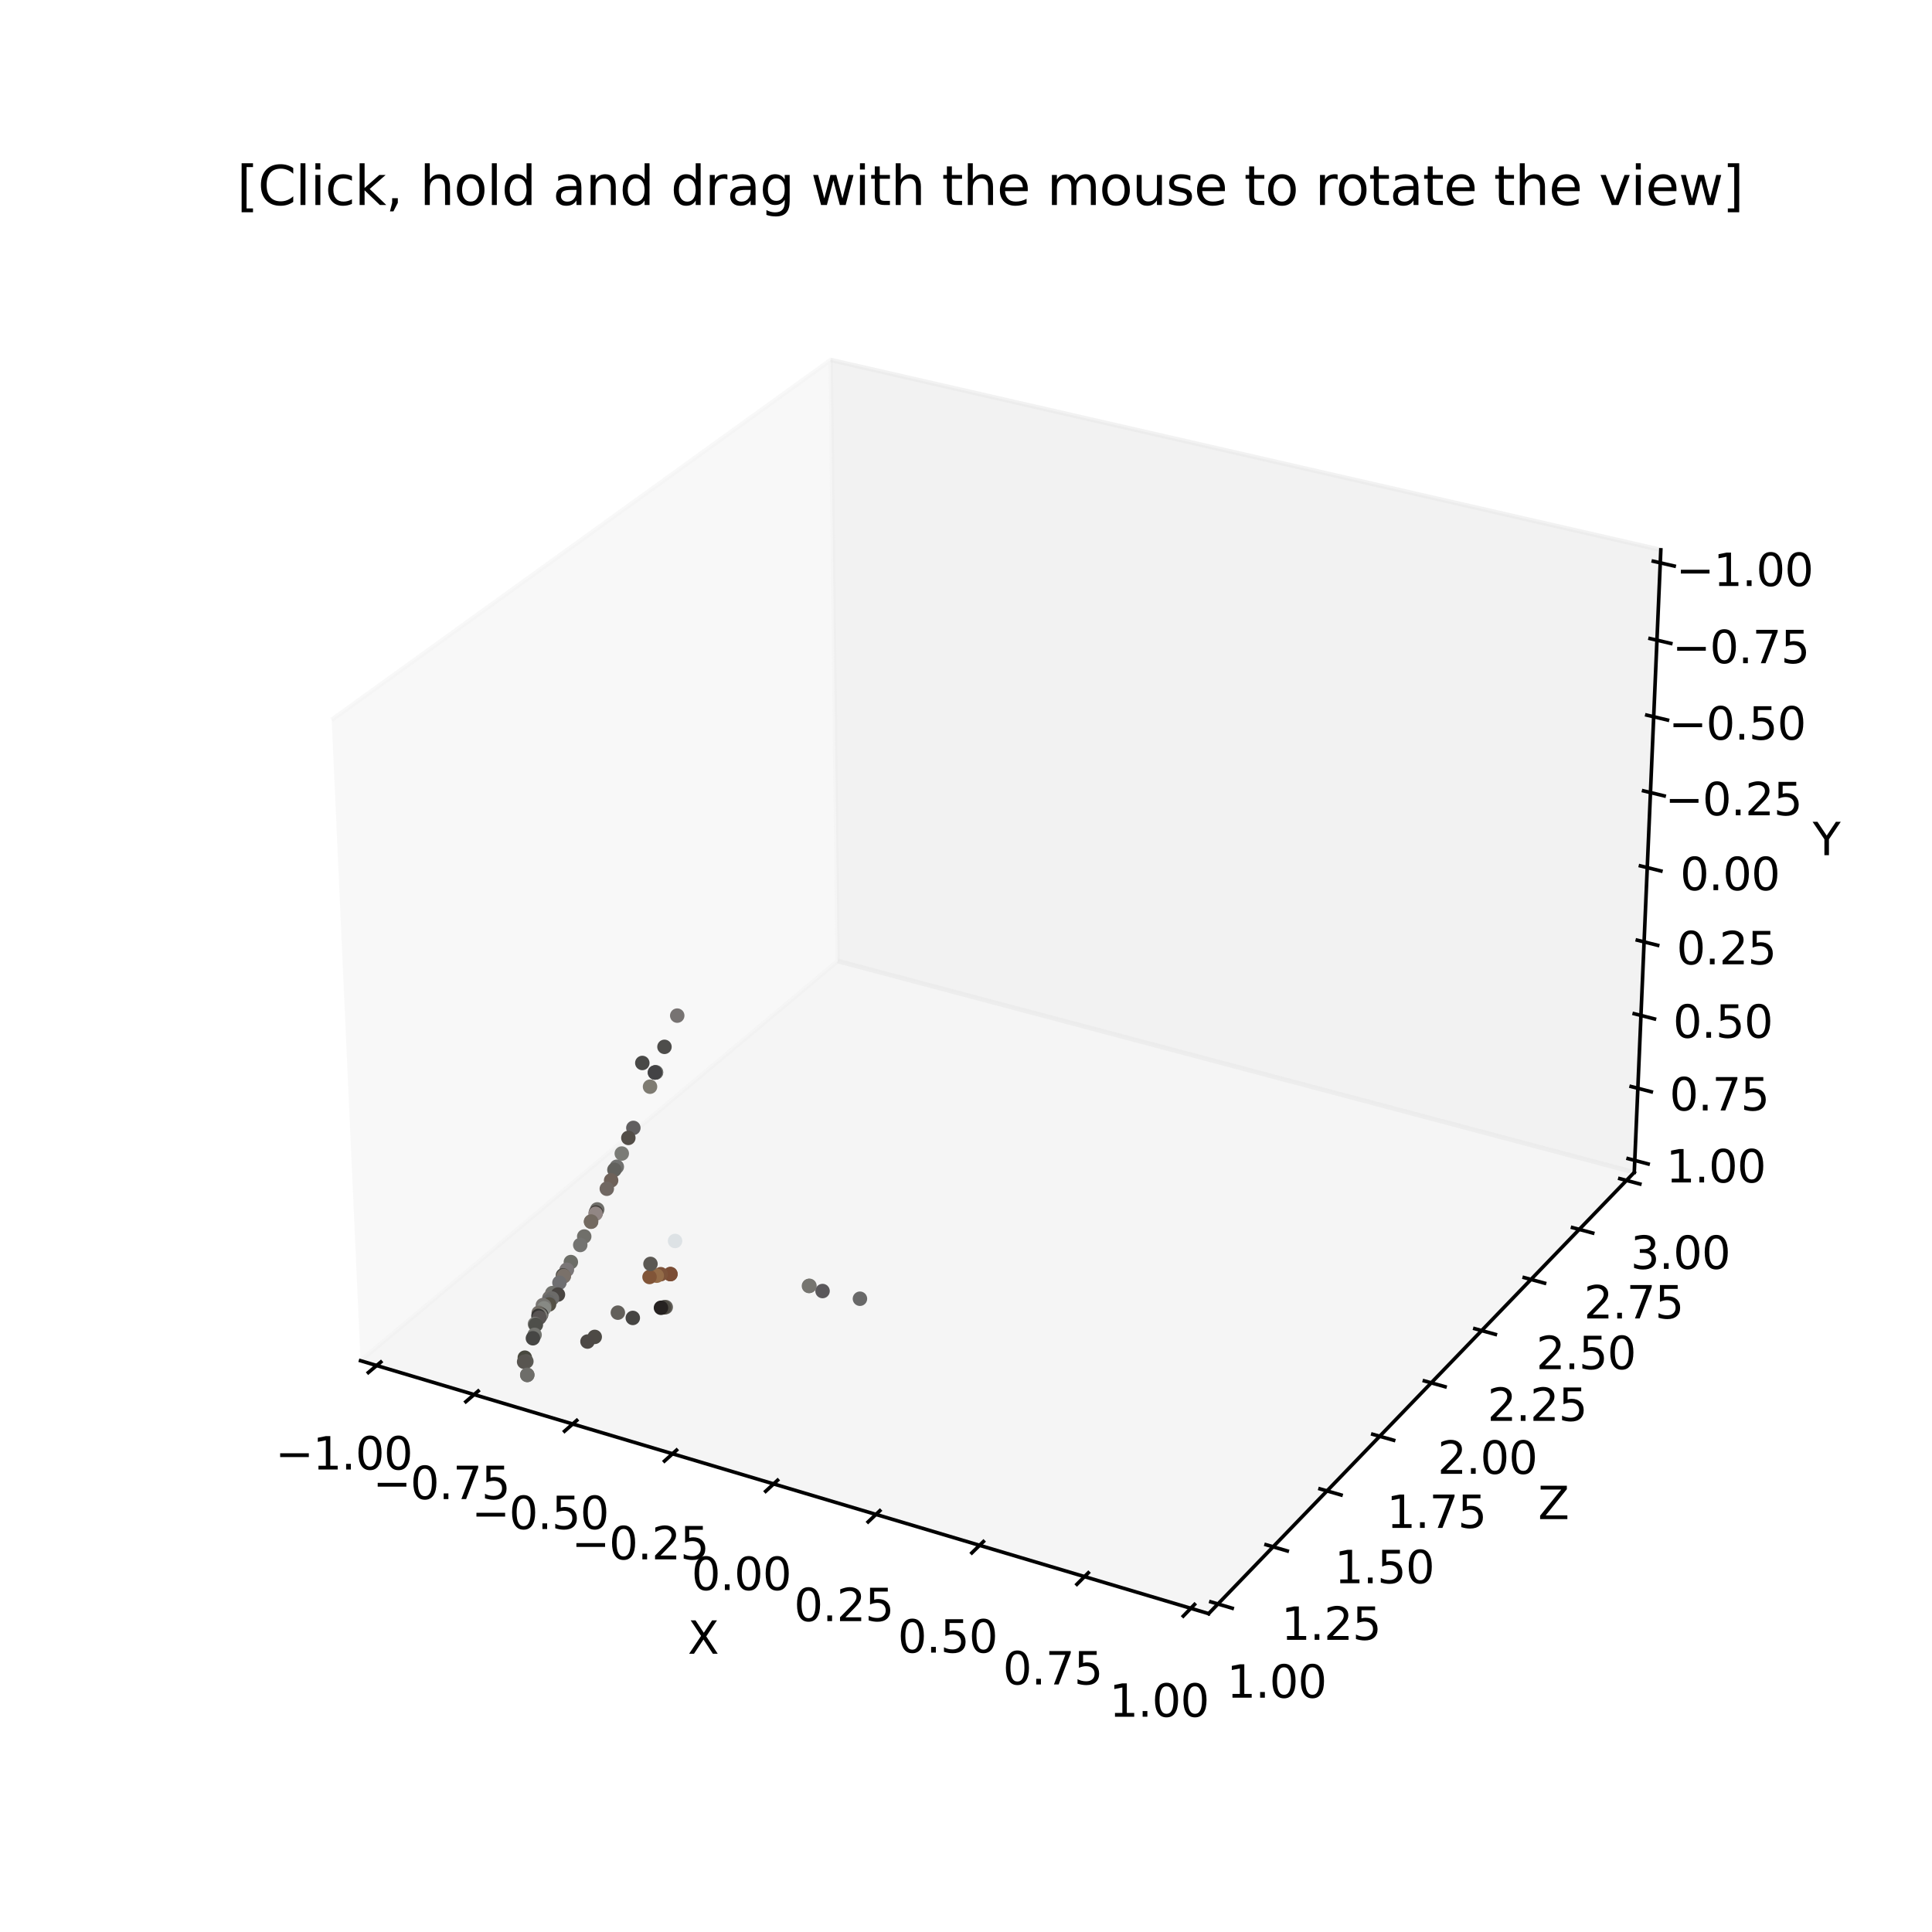 <?xml version="1.0" encoding="utf-8" standalone="no"?>
<!DOCTYPE svg PUBLIC "-//W3C//DTD SVG 1.1//EN"
  "http://www.w3.org/Graphics/SVG/1.1/DTD/svg11.dtd">
<svg height="432pt" version="1.1" viewBox="0 0 432 432" width="432pt" xmlns="http://www.w3.org/2000/svg" xmlns:xlink="http://www.w3.org/1999/xlink">
 <defs>
  <style type="text/css">*{stroke-linecap:butt;stroke-linejoin:round;}</style>
 </defs>
 <g id="figure_1">
  <g id="patch_1">
   <path d="M 0 432 
L 432 432 
L 432 0 
L 0 0 
z
" style="fill:#ffffff;"/>
  </g>
  <g id="patch_2">
   <path d="M 55.08 384.48 
L 387.72 384.48 
L 387.72 51.84 
L 55.08 51.84 
z
" style="fill:#ffffff;"/>
  </g>
  <g id="pane3d_1">
   <g id="patch_3">
    <path d="M 74.17 160.949 
L 185.747 80.484 
L 187.31 214.898 
L 80.617 304.262 
" style="fill:#f2f2f2;opacity:0.5;stroke:#f2f2f2;stroke-linejoin:miter;"/>
   </g>
  </g>
  <g id="pane3d_2">
   <g id="patch_4">
    <path d="M 185.747 80.484 
L 371.362 122.95 
L 365.425 262.143 
L 187.31 214.898 
" style="fill:#e6e6e6;opacity:0.5;stroke:#e6e6e6;stroke-linejoin:miter;"/>
   </g>
  </g>
  <g id="pane3d_3">
   <g id="patch_5">
    <path d="M 80.617 304.262 
L 270.254 360.814 
L 365.425 262.143 
L 187.31 214.898 
" style="fill:#ececec;opacity:0.5;stroke:#ececec;stroke-linejoin:miter;"/>
   </g>
  </g>
  <g id="axis3d_1">
   <g id="line2d_1">
    <path d="M 80.617 304.262 
L 270.254 360.814 
" style="fill:none;stroke:#000000;stroke-linecap:square;stroke-width:0.8;"/>
   </g>
   <g id="text_1">
    <!-- X -->
    <g transform="translate(153.787 369.777)scale(0.1 -0.1)">
     <defs>
      <path d="M 403 4666 
L 1081 4666 
L 2241 2931 
L 3406 4666 
L 4084 4666 
L 2584 2425 
L 4184 0 
L 3506 0 
L 2194 1984 
L 872 0 
L 191 0 
L 1856 2491 
L 403 4666 
z
" id="DejaVuSans-58" transform="scale(0.016)"/>
     </defs>
     <use xlink:href="#DejaVuSans-58"/>
    </g>
   </g>
   <g id="xtick_1">
    <g id="line2d_2">
     <path d="M 85.152 304.555 
L 82.36 306.903 
" style="fill:none;stroke:#000000;stroke-linecap:square;stroke-width:0.8;"/>
    </g>
    <g id="text_2">
     <!-- −1.00 -->
     <g transform="translate(61.559 328.59)scale(0.1 -0.1)">
      <defs>
       <path d="M 678 2272 
L 4684 2272 
L 4684 1741 
L 678 1741 
L 678 2272 
z
" id="DejaVuSans-2212" transform="scale(0.016)"/>
       <path d="M 794 531 
L 1825 531 
L 1825 4091 
L 703 3866 
L 703 4441 
L 1819 4666 
L 2450 4666 
L 2450 531 
L 3481 531 
L 3481 0 
L 794 0 
L 794 531 
z
" id="DejaVuSans-31" transform="scale(0.016)"/>
       <path d="M 684 794 
L 1344 794 
L 1344 0 
L 684 0 
L 684 794 
z
" id="DejaVuSans-2e" transform="scale(0.016)"/>
       <path d="M 2034 4250 
Q 1547 4250 1301 3770 
Q 1056 3291 1056 2328 
Q 1056 1369 1301 889 
Q 1547 409 2034 409 
Q 2525 409 2770 889 
Q 3016 1369 3016 2328 
Q 3016 3291 2770 3770 
Q 2525 4250 2034 4250 
z
M 2034 4750 
Q 2819 4750 3233 4129 
Q 3647 3509 3647 2328 
Q 3647 1150 3233 529 
Q 2819 -91 2034 -91 
Q 1250 -91 836 529 
Q 422 1150 422 2328 
Q 422 3509 836 4129 
Q 1250 4750 2034 4750 
z
" id="DejaVuSans-30" transform="scale(0.016)"/>
      </defs>
      <use xlink:href="#DejaVuSans-2212"/>
      <use x="83.789" xlink:href="#DejaVuSans-31"/>
      <use x="147.412" xlink:href="#DejaVuSans-2e"/>
      <use x="179.199" xlink:href="#DejaVuSans-30"/>
      <use x="242.822" xlink:href="#DejaVuSans-30"/>
     </g>
    </g>
   </g>
   <g id="xtick_2">
    <g id="line2d_3">
     <path d="M 106.926 311.042 
L 104.165 313.419 
" style="fill:none;stroke:#000000;stroke-linecap:square;stroke-width:0.8;"/>
    </g>
    <g id="text_3">
     <!-- −0.75 -->
     <g transform="translate(83.37 335.203)scale(0.1 -0.1)">
      <defs>
       <path d="M 525 4666 
L 3525 4666 
L 3525 4397 
L 1831 0 
L 1172 0 
L 2766 4134 
L 525 4134 
L 525 4666 
z
" id="DejaVuSans-37" transform="scale(0.016)"/>
       <path d="M 691 4666 
L 3169 4666 
L 3169 4134 
L 1269 4134 
L 1269 2991 
Q 1406 3038 1543 3061 
Q 1681 3084 1819 3084 
Q 2600 3084 3056 2656 
Q 3513 2228 3513 1497 
Q 3513 744 3044 326 
Q 2575 -91 1722 -91 
Q 1428 -91 1123 -41 
Q 819 9 494 109 
L 494 744 
Q 775 591 1075 516 
Q 1375 441 1709 441 
Q 2250 441 2565 725 
Q 2881 1009 2881 1497 
Q 2881 1984 2565 2268 
Q 2250 2553 1709 2553 
Q 1456 2553 1204 2497 
Q 953 2441 691 2322 
L 691 4666 
z
" id="DejaVuSans-35" transform="scale(0.016)"/>
      </defs>
      <use xlink:href="#DejaVuSans-2212"/>
      <use x="83.789" xlink:href="#DejaVuSans-30"/>
      <use x="147.412" xlink:href="#DejaVuSans-2e"/>
      <use x="179.199" xlink:href="#DejaVuSans-37"/>
      <use x="242.822" xlink:href="#DejaVuSans-35"/>
     </g>
    </g>
   </g>
   <g id="xtick_3">
    <g id="line2d_4">
     <path d="M 128.966 317.609 
L 126.237 320.014 
" style="fill:none;stroke:#000000;stroke-linecap:square;stroke-width:0.8;"/>
    </g>
    <g id="text_4">
     <!-- −0.50 -->
     <g transform="translate(105.449 341.898)scale(0.1 -0.1)">
      <use xlink:href="#DejaVuSans-2212"/>
      <use x="83.789" xlink:href="#DejaVuSans-30"/>
      <use x="147.412" xlink:href="#DejaVuSans-2e"/>
      <use x="179.199" xlink:href="#DejaVuSans-35"/>
      <use x="242.822" xlink:href="#DejaVuSans-30"/>
     </g>
    </g>
   </g>
   <g id="xtick_4">
    <g id="line2d_5">
     <path d="M 151.279 324.256 
L 148.583 326.691 
" style="fill:none;stroke:#000000;stroke-linecap:square;stroke-width:0.8;"/>
    </g>
    <g id="text_5">
     <!-- −0.25 -->
     <g transform="translate(127.802 348.676)scale(0.1 -0.1)">
      <defs>
       <path d="M 1228 531 
L 3431 531 
L 3431 0 
L 469 0 
L 469 531 
Q 828 903 1448 1529 
Q 2069 2156 2228 2338 
Q 2531 2678 2651 2914 
Q 2772 3150 2772 3378 
Q 2772 3750 2511 3984 
Q 2250 4219 1831 4219 
Q 1534 4219 1204 4116 
Q 875 4013 500 3803 
L 500 4441 
Q 881 4594 1212 4672 
Q 1544 4750 1819 4750 
Q 2544 4750 2975 4387 
Q 3406 4025 3406 3419 
Q 3406 3131 3298 2873 
Q 3191 2616 2906 2266 
Q 2828 2175 2409 1742 
Q 1991 1309 1228 531 
z
" id="DejaVuSans-32" transform="scale(0.016)"/>
      </defs>
      <use xlink:href="#DejaVuSans-2212"/>
      <use x="83.789" xlink:href="#DejaVuSans-30"/>
      <use x="147.412" xlink:href="#DejaVuSans-2e"/>
      <use x="179.199" xlink:href="#DejaVuSans-32"/>
      <use x="242.822" xlink:href="#DejaVuSans-35"/>
     </g>
    </g>
   </g>
   <g id="xtick_5">
    <g id="line2d_6">
     <path d="M 173.868 330.986 
L 171.207 333.452 
" style="fill:none;stroke:#000000;stroke-linecap:square;stroke-width:0.8;"/>
    </g>
    <g id="text_6">
     <!-- 0.00 -->
     <g transform="translate(154.624 355.538)scale(0.1 -0.1)">
      <use xlink:href="#DejaVuSans-30"/>
      <use x="63.623" xlink:href="#DejaVuSans-2e"/>
      <use x="95.41" xlink:href="#DejaVuSans-30"/>
      <use x="159.033" xlink:href="#DejaVuSans-30"/>
     </g>
    </g>
   </g>
   <g id="xtick_6">
    <g id="line2d_7">
     <path d="M 196.74 337.8 
L 194.114 340.296 
" style="fill:none;stroke:#000000;stroke-linecap:square;stroke-width:0.8;"/>
    </g>
    <g id="text_7">
     <!-- 0.25 -->
     <g transform="translate(177.539 362.487)scale(0.1 -0.1)">
      <use xlink:href="#DejaVuSans-30"/>
      <use x="63.623" xlink:href="#DejaVuSans-2e"/>
      <use x="95.41" xlink:href="#DejaVuSans-32"/>
      <use x="159.033" xlink:href="#DejaVuSans-35"/>
     </g>
    </g>
   </g>
   <g id="xtick_7">
    <g id="line2d_8">
     <path d="M 219.899 344.699 
L 217.309 347.227 
" style="fill:none;stroke:#000000;stroke-linecap:square;stroke-width:0.8;"/>
    </g>
    <g id="text_8">
     <!-- 0.50 -->
     <g transform="translate(200.744 369.523)scale(0.1 -0.1)">
      <use xlink:href="#DejaVuSans-30"/>
      <use x="63.623" xlink:href="#DejaVuSans-2e"/>
      <use x="95.41" xlink:href="#DejaVuSans-35"/>
      <use x="159.033" xlink:href="#DejaVuSans-30"/>
     </g>
    </g>
   </g>
   <g id="xtick_8">
    <g id="line2d_9">
     <path d="M 243.35 351.686 
L 240.799 354.246 
" style="fill:none;stroke:#000000;stroke-linecap:square;stroke-width:0.8;"/>
    </g>
    <g id="text_9">
     <!-- 0.75 -->
     <g transform="translate(224.243 376.648)scale(0.1 -0.1)">
      <use xlink:href="#DejaVuSans-30"/>
      <use x="63.623" xlink:href="#DejaVuSans-2e"/>
      <use x="95.41" xlink:href="#DejaVuSans-37"/>
      <use x="159.033" xlink:href="#DejaVuSans-35"/>
     </g>
    </g>
   </g>
   <g id="xtick_9">
    <g id="line2d_10">
     <path d="M 267.101 358.762 
L 264.588 361.355 
" style="fill:none;stroke:#000000;stroke-linecap:square;stroke-width:0.8;"/>
    </g>
    <g id="text_10">
     <!-- 1.00 -->
     <g transform="translate(248.042 383.865)scale(0.1 -0.1)">
      <use xlink:href="#DejaVuSans-31"/>
      <use x="63.623" xlink:href="#DejaVuSans-2e"/>
      <use x="95.41" xlink:href="#DejaVuSans-30"/>
      <use x="159.033" xlink:href="#DejaVuSans-30"/>
     </g>
    </g>
   </g>
  </g>
  <g id="axis3d_2">
   <g id="line2d_11">
    <path d="M 365.425 262.143 
L 270.254 360.814 
" style="fill:none;stroke:#000000;stroke-linecap:square;stroke-width:0.8;"/>
   </g>
   <g id="text_11">
    <!-- Z -->
    <g transform="translate(343.912 339.683)scale(0.1 -0.1)">
     <defs>
      <path d="M 359 4666 
L 4025 4666 
L 4025 4184 
L 1075 531 
L 4097 531 
L 4097 0 
L 288 0 
L 288 481 
L 3238 4134 
L 359 4134 
L 359 4666 
z
" id="DejaVuSans-5a" transform="scale(0.016)"/>
     </defs>
     <use xlink:href="#DejaVuSans-5a"/>
    </g>
   </g>
   <g id="xtick_10">
    <g id="line2d_12">
     <path d="M 270.743 358.18 
L 275.531 359.605 
" style="fill:none;stroke:#000000;stroke-linecap:square;stroke-width:0.8;"/>
    </g>
    <g id="text_12">
     <!-- 1.00 -->
     <g transform="translate(274.312 379.611)scale(0.1 -0.1)">
      <use xlink:href="#DejaVuSans-31"/>
      <use x="63.623" xlink:href="#DejaVuSans-2e"/>
      <use x="95.41" xlink:href="#DejaVuSans-30"/>
      <use x="159.033" xlink:href="#DejaVuSans-30"/>
     </g>
    </g>
   </g>
   <g id="xtick_11">
    <g id="line2d_13">
     <path d="M 283.088 345.405 
L 287.837 346.798 
" style="fill:none;stroke:#000000;stroke-linecap:square;stroke-width:0.8;"/>
    </g>
    <g id="text_13">
     <!-- 1.25 -->
     <g transform="translate(286.501 366.666)scale(0.1 -0.1)">
      <use xlink:href="#DejaVuSans-31"/>
      <use x="63.623" xlink:href="#DejaVuSans-2e"/>
      <use x="95.41" xlink:href="#DejaVuSans-32"/>
      <use x="159.033" xlink:href="#DejaVuSans-35"/>
     </g>
    </g>
   </g>
   <g id="xtick_12">
    <g id="line2d_14">
     <path d="M 295.154 332.919 
L 299.864 334.28 
" style="fill:none;stroke:#000000;stroke-linecap:square;stroke-width:0.8;"/>
    </g>
    <g id="text_14">
     <!-- 1.50 -->
     <g transform="translate(298.414 354.013)scale(0.1 -0.1)">
      <use xlink:href="#DejaVuSans-31"/>
      <use x="63.623" xlink:href="#DejaVuSans-2e"/>
      <use x="95.41" xlink:href="#DejaVuSans-35"/>
      <use x="159.033" xlink:href="#DejaVuSans-30"/>
     </g>
    </g>
   </g>
   <g id="xtick_13">
    <g id="line2d_15">
     <path d="M 306.95 320.712 
L 311.623 322.042 
" style="fill:none;stroke:#000000;stroke-linecap:square;stroke-width:0.8;"/>
    </g>
    <g id="text_15">
     <!-- 1.75 -->
     <g transform="translate(310.061 341.644)scale(0.1 -0.1)">
      <use xlink:href="#DejaVuSans-31"/>
      <use x="63.623" xlink:href="#DejaVuSans-2e"/>
      <use x="95.41" xlink:href="#DejaVuSans-37"/>
      <use x="159.033" xlink:href="#DejaVuSans-35"/>
     </g>
    </g>
   </g>
   <g id="xtick_14">
    <g id="line2d_16">
     <path d="M 318.486 308.774 
L 323.121 310.075 
" style="fill:none;stroke:#000000;stroke-linecap:square;stroke-width:0.8;"/>
    </g>
    <g id="text_16">
     <!-- 2.00 -->
     <g transform="translate(321.451 329.547)scale(0.1 -0.1)">
      <use xlink:href="#DejaVuSans-32"/>
      <use x="63.623" xlink:href="#DejaVuSans-2e"/>
      <use x="95.41" xlink:href="#DejaVuSans-30"/>
      <use x="159.033" xlink:href="#DejaVuSans-30"/>
     </g>
    </g>
   </g>
   <g id="xtick_15">
    <g id="line2d_17">
     <path d="M 329.77 297.097 
L 334.368 298.37 
" style="fill:none;stroke:#000000;stroke-linecap:square;stroke-width:0.8;"/>
    </g>
    <g id="text_17">
     <!-- 2.25 -->
     <g transform="translate(332.591 317.715)scale(0.1 -0.1)">
      <use xlink:href="#DejaVuSans-32"/>
      <use x="63.623" xlink:href="#DejaVuSans-2e"/>
      <use x="95.41" xlink:href="#DejaVuSans-32"/>
      <use x="159.033" xlink:href="#DejaVuSans-35"/>
     </g>
    </g>
   </g>
   <g id="xtick_16">
    <g id="line2d_18">
     <path d="M 340.811 285.673 
L 345.372 286.918 
" style="fill:none;stroke:#000000;stroke-linecap:square;stroke-width:0.8;"/>
    </g>
    <g id="text_18">
     <!-- 2.50 -->
     <g transform="translate(343.491 306.14)scale(0.1 -0.1)">
      <use xlink:href="#DejaVuSans-32"/>
      <use x="63.623" xlink:href="#DejaVuSans-2e"/>
      <use x="95.41" xlink:href="#DejaVuSans-35"/>
      <use x="159.033" xlink:href="#DejaVuSans-30"/>
     </g>
    </g>
   </g>
   <g id="xtick_17">
    <g id="line2d_19">
     <path d="M 351.615 274.492 
L 356.14 275.711 
" style="fill:none;stroke:#000000;stroke-linecap:square;stroke-width:0.8;"/>
    </g>
    <g id="text_19">
     <!-- 2.75 -->
     <g transform="translate(354.157 294.811)scale(0.1 -0.1)">
      <use xlink:href="#DejaVuSans-32"/>
      <use x="63.623" xlink:href="#DejaVuSans-2e"/>
      <use x="95.41" xlink:href="#DejaVuSans-37"/>
      <use x="159.033" xlink:href="#DejaVuSans-35"/>
     </g>
    </g>
   </g>
   <g id="xtick_18">
    <g id="line2d_20">
     <path d="M 362.19 263.548 
L 366.68 264.742 
" style="fill:none;stroke:#000000;stroke-linecap:square;stroke-width:0.8;"/>
    </g>
    <g id="text_20">
     <!-- 3.00 -->
     <g transform="translate(364.597 283.723)scale(0.1 -0.1)">
      <defs>
       <path d="M 2597 2516 
Q 3050 2419 3304 2112 
Q 3559 1806 3559 1356 
Q 3559 666 3084 287 
Q 2609 -91 1734 -91 
Q 1441 -91 1130 -33 
Q 819 25 488 141 
L 488 750 
Q 750 597 1062 519 
Q 1375 441 1716 441 
Q 2309 441 2620 675 
Q 2931 909 2931 1356 
Q 2931 1769 2642 2001 
Q 2353 2234 1838 2234 
L 1294 2234 
L 1294 2753 
L 1863 2753 
Q 2328 2753 2575 2939 
Q 2822 3125 2822 3475 
Q 2822 3834 2567 4026 
Q 2313 4219 1838 4219 
Q 1578 4219 1281 4162 
Q 984 4106 628 3988 
L 628 4550 
Q 988 4650 1302 4700 
Q 1616 4750 1894 4750 
Q 2613 4750 3031 4423 
Q 3450 4097 3450 3541 
Q 3450 3153 3228 2886 
Q 3006 2619 2597 2516 
z
" id="DejaVuSans-33" transform="scale(0.016)"/>
      </defs>
      <use xlink:href="#DejaVuSans-33"/>
      <use x="63.623" xlink:href="#DejaVuSans-2e"/>
      <use x="95.41" xlink:href="#DejaVuSans-30"/>
      <use x="159.033" xlink:href="#DejaVuSans-30"/>
     </g>
    </g>
   </g>
  </g>
  <g id="axis3d_3">
   <g id="line2d_21">
    <path d="M 365.425 262.143 
L 371.362 122.95 
" style="fill:none;stroke:#000000;stroke-linecap:square;stroke-width:0.8;"/>
   </g>
   <g id="text_21">
    <!-- Y -->
    <g transform="translate(405.321 191.226)scale(0.1 -0.1)">
     <defs>
      <path d="M -13 4666 
L 666 4666 
L 1959 2747 
L 3244 4666 
L 3922 4666 
L 2272 2222 
L 2272 0 
L 1638 0 
L 1638 2222 
L -13 4666 
z
" id="DejaVuSans-59" transform="scale(0.016)"/>
     </defs>
     <use xlink:href="#DejaVuSans-59"/>
    </g>
   </g>
   <g id="xtick_19">
    <g id="line2d_22">
     <path d="M 369.68 125.492 
L 374.358 126.566 
" style="fill:none;stroke:#000000;stroke-linecap:square;stroke-width:0.8;"/>
    </g>
    <g id="text_22">
     <!-- −1.00 -->
     <g transform="translate(374.761 131.031)scale(0.1 -0.1)">
      <use xlink:href="#DejaVuSans-2212"/>
      <use x="83.789" xlink:href="#DejaVuSans-31"/>
      <use x="147.412" xlink:href="#DejaVuSans-2e"/>
      <use x="179.199" xlink:href="#DejaVuSans-30"/>
      <use x="242.822" xlink:href="#DejaVuSans-30"/>
     </g>
    </g>
   </g>
   <g id="xtick_20">
    <g id="line2d_23">
     <path d="M 368.951 142.783 
L 373.603 143.872 
" style="fill:none;stroke:#000000;stroke-linecap:square;stroke-width:0.8;"/>
    </g>
    <g id="text_23">
     <!-- −0.75 -->
     <g transform="translate(373.93 148.292)scale(0.1 -0.1)">
      <use xlink:href="#DejaVuSans-2212"/>
      <use x="83.789" xlink:href="#DejaVuSans-30"/>
      <use x="147.412" xlink:href="#DejaVuSans-2e"/>
      <use x="179.199" xlink:href="#DejaVuSans-37"/>
      <use x="242.822" xlink:href="#DejaVuSans-35"/>
     </g>
    </g>
   </g>
   <g id="xtick_21">
    <g id="line2d_24">
     <path d="M 368.228 159.9 
L 372.857 161.004 
" style="fill:none;stroke:#000000;stroke-linecap:square;stroke-width:0.8;"/>
    </g>
    <g id="text_24">
     <!-- −0.50 -->
     <g transform="translate(373.107 165.38)scale(0.1 -0.1)">
      <use xlink:href="#DejaVuSans-2212"/>
      <use x="83.789" xlink:href="#DejaVuSans-30"/>
      <use x="147.412" xlink:href="#DejaVuSans-2e"/>
      <use x="179.199" xlink:href="#DejaVuSans-35"/>
      <use x="242.822" xlink:href="#DejaVuSans-30"/>
     </g>
    </g>
   </g>
   <g id="xtick_22">
    <g id="line2d_25">
     <path d="M 367.514 176.844 
L 372.118 177.963 
" style="fill:none;stroke:#000000;stroke-linecap:square;stroke-width:0.8;"/>
    </g>
    <g id="text_25">
     <!-- −0.25 -->
     <g transform="translate(372.293 182.296)scale(0.1 -0.1)">
      <use xlink:href="#DejaVuSans-2212"/>
      <use x="83.789" xlink:href="#DejaVuSans-30"/>
      <use x="147.412" xlink:href="#DejaVuSans-2e"/>
      <use x="179.199" xlink:href="#DejaVuSans-32"/>
      <use x="242.822" xlink:href="#DejaVuSans-35"/>
     </g>
    </g>
   </g>
   <g id="xtick_23">
    <g id="line2d_26">
     <path d="M 366.806 193.619 
L 371.386 194.752 
" style="fill:none;stroke:#000000;stroke-linecap:square;stroke-width:0.8;"/>
    </g>
    <g id="text_26">
     <!-- 0.00 -->
     <g transform="translate(375.676 199.043)scale(0.1 -0.1)">
      <use xlink:href="#DejaVuSans-30"/>
      <use x="63.623" xlink:href="#DejaVuSans-2e"/>
      <use x="95.41" xlink:href="#DejaVuSans-30"/>
      <use x="159.033" xlink:href="#DejaVuSans-30"/>
     </g>
    </g>
   </g>
   <g id="xtick_24">
    <g id="line2d_27">
     <path d="M 366.105 210.227 
L 370.662 211.374 
" style="fill:none;stroke:#000000;stroke-linecap:square;stroke-width:0.8;"/>
    </g>
    <g id="text_27">
     <!-- 0.25 -->
     <g transform="translate(374.878 215.625)scale(0.1 -0.1)">
      <use xlink:href="#DejaVuSans-30"/>
      <use x="63.623" xlink:href="#DejaVuSans-2e"/>
      <use x="95.41" xlink:href="#DejaVuSans-32"/>
      <use x="159.033" xlink:href="#DejaVuSans-35"/>
     </g>
    </g>
   </g>
   <g id="xtick_25">
    <g id="line2d_28">
     <path d="M 365.411 226.671 
L 369.945 227.832 
" style="fill:none;stroke:#000000;stroke-linecap:square;stroke-width:0.8;"/>
    </g>
    <g id="text_28">
     <!-- 0.50 -->
     <g transform="translate(374.087 232.042)scale(0.1 -0.1)">
      <use xlink:href="#DejaVuSans-30"/>
      <use x="63.623" xlink:href="#DejaVuSans-2e"/>
      <use x="95.41" xlink:href="#DejaVuSans-35"/>
      <use x="159.033" xlink:href="#DejaVuSans-30"/>
     </g>
    </g>
   </g>
   <g id="xtick_26">
    <g id="line2d_29">
     <path d="M 364.724 242.953 
L 369.235 244.127 
" style="fill:none;stroke:#000000;stroke-linecap:square;stroke-width:0.8;"/>
    </g>
    <g id="text_29">
     <!-- 0.75 -->
     <g transform="translate(373.305 248.298)scale(0.1 -0.1)">
      <use xlink:href="#DejaVuSans-30"/>
      <use x="63.623" xlink:href="#DejaVuSans-2e"/>
      <use x="95.41" xlink:href="#DejaVuSans-37"/>
      <use x="159.033" xlink:href="#DejaVuSans-35"/>
     </g>
    </g>
   </g>
   <g id="xtick_27">
    <g id="line2d_30">
     <path d="M 364.044 259.075 
L 368.531 260.262 
" style="fill:none;stroke:#000000;stroke-linecap:square;stroke-width:0.8;"/>
    </g>
    <g id="text_30">
     <!-- 1.00 -->
     <g transform="translate(372.53 264.396)scale(0.1 -0.1)">
      <use xlink:href="#DejaVuSans-31"/>
      <use x="63.623" xlink:href="#DejaVuSans-2e"/>
      <use x="95.41" xlink:href="#DejaVuSans-30"/>
      <use x="159.033" xlink:href="#DejaVuSans-30"/>
     </g>
    </g>
   </g>
  </g>
  <g id="axes_1">
   <g id="Path3DCollection_1">
    <defs>
     <path d="M 0 1.118 
C 0.297 1.118 0.581 1 0.791 0.791 
C 1 0.581 1.118 0.297 1.118 -0 
C 1.118 -0.297 1 -0.581 0.791 -0.791 
C 0.581 -1 0.297 -1.118 0 -1.118 
C -0.297 -1.118 -0.581 -1 -0.791 -0.791 
C -1 -0.581 -1.118 -0.297 -1.118 0 
C -1.118 0.297 -1 0.581 -0.791 0.791 
C -0.581 1 -0.297 1.118 0 1.118 
z
" id="C0_0_888983ae8c"/>
    </defs>
    <g clip-path="url(#pf64ce58507)">
     <use style="fill:#777372;stroke:#777372;" x="151.431" xlink:href="#C0_0_888983ae8c" y="227.094"/>
    </g>
    <g clip-path="url(#pf64ce58507)">
     <use style="fill:#4e4d4b;stroke:#4e4d4b;" x="148.577" xlink:href="#C0_0_888983ae8c" y="234.077"/>
    </g>
    <g clip-path="url(#pf64ce58507)">
     <use style="fill:#494947;stroke:#494947;" x="143.623" xlink:href="#C0_0_888983ae8c" y="237.682"/>
    </g>
    <g clip-path="url(#pf64ce58507)">
     <use style="fill:#787a75;stroke:#787a75;" x="146.684" xlink:href="#C0_0_888983ae8c" y="239.785"/>
    </g>
    <g clip-path="url(#pf64ce58507)">
     <use style="fill:#787a75;stroke:#787a75;" x="146.684" xlink:href="#C0_0_888983ae8c" y="239.785"/>
    </g>
    <g clip-path="url(#pf64ce58507)">
     <use style="fill:#434345;stroke:#434345;" x="146.456" xlink:href="#C0_0_888983ae8c" y="239.817"/>
    </g>
    <g clip-path="url(#pf64ce58507)">
     <use style="fill:#434345;stroke:#434345;" x="146.456" xlink:href="#C0_0_888983ae8c" y="239.817"/>
    </g>
    <g clip-path="url(#pf64ce58507)">
     <use style="fill:#7e7b72;stroke:#7e7b72;" x="145.349" xlink:href="#C0_0_888983ae8c" y="242.986"/>
    </g>
    <g clip-path="url(#pf64ce58507)">
     <use style="fill:#dde2e5;stroke:#dde2e5;" x="150.946" xlink:href="#C0_0_888983ae8c" y="277.486"/>
    </g>
    <g clip-path="url(#pf64ce58507)">
     <use style="fill:#615f60;stroke:#615f60;" x="141.619" xlink:href="#C0_0_888983ae8c" y="252.203"/>
    </g>
    <g clip-path="url(#pf64ce58507)">
     <use style="fill:#534e48;stroke:#534e48;" x="140.499" xlink:href="#C0_0_888983ae8c" y="254.436"/>
    </g>
    <g clip-path="url(#pf64ce58507)">
     <use style="fill:#7a7b76;stroke:#7a7b76;" x="139.03" xlink:href="#C0_0_888983ae8c" y="257.933"/>
    </g>
    <g clip-path="url(#pf64ce58507)">
     <use style="fill:#71716f;stroke:#71716f;" x="137.92" xlink:href="#C0_0_888983ae8c" y="260.889"/>
    </g>
    <g clip-path="url(#pf64ce58507)">
     <use style="fill:#62615d;stroke:#62615d;" x="137.382" xlink:href="#C0_0_888983ae8c" y="261.576"/>
    </g>
    <g clip-path="url(#pf64ce58507)">
     <use style="fill:#6e6159;stroke:#6e6159;" x="136.651" xlink:href="#C0_0_888983ae8c" y="263.935"/>
    </g>
    <g clip-path="url(#pf64ce58507)">
     <use style="fill:#706762;stroke:#706762;" x="135.681" xlink:href="#C0_0_888983ae8c" y="265.806"/>
    </g>
    <g clip-path="url(#pf64ce58507)">
     <use style="fill:#6f6e6a;stroke:#6f6e6a;" x="133.544" xlink:href="#C0_0_888983ae8c" y="270.428"/>
    </g>
    <g clip-path="url(#pf64ce58507)">
     <use style="fill:#45413e;stroke:#45413e;" x="133.248" xlink:href="#C0_0_888983ae8c" y="271.095"/>
    </g>
    <g clip-path="url(#pf64ce58507)">
     <use style="fill:#918684;stroke:#918684;" x="133.168" xlink:href="#C0_0_888983ae8c" y="271.41"/>
    </g>
    <g clip-path="url(#pf64ce58507)">
     <use style="fill:#786e65;stroke:#786e65;" x="132.162" xlink:href="#C0_0_888983ae8c" y="273.138"/>
    </g>
    <g clip-path="url(#pf64ce58507)">
     <use style="fill:#736a61;stroke:#736a61;" x="132.17" xlink:href="#C0_0_888983ae8c" y="273.183"/>
    </g>
    <g clip-path="url(#pf64ce58507)">
     <use style="fill:#706f6a;stroke:#706f6a;" x="130.634" xlink:href="#C0_0_888983ae8c" y="276.483"/>
    </g>
    <g clip-path="url(#pf64ce58507)">
     <use style="fill:#737371;stroke:#737371;" x="129.747" xlink:href="#C0_0_888983ae8c" y="278.38"/>
    </g>
    <g clip-path="url(#pf64ce58507)">
     <use style="fill:#686868;stroke:#686868;" x="192.285" xlink:href="#C0_0_888983ae8c" y="290.4"/>
    </g>
    <g clip-path="url(#pf64ce58507)">
     <use style="fill:#6c6d67;stroke:#6c6d67;" x="127.644" xlink:href="#C0_0_888983ae8c" y="282.202"/>
    </g>
    <g clip-path="url(#pf64ce58507)">
     <use style="fill:#5a585b;stroke:#5a585b;" x="183.924" xlink:href="#C0_0_888983ae8c" y="288.681"/>
    </g>
    <g clip-path="url(#pf64ce58507)">
     <use style="fill:#7b7778;stroke:#7b7778;" x="126.726" xlink:href="#C0_0_888983ae8c" y="283.935"/>
    </g>
    <g clip-path="url(#pf64ce58507)">
     <use style="fill:#7b7778;stroke:#7b7778;" x="126.726" xlink:href="#C0_0_888983ae8c" y="283.935"/>
    </g>
    <g clip-path="url(#pf64ce58507)">
     <use style="fill:#7b4d35;stroke:#7b4d35;" x="149.908" xlink:href="#C0_0_888983ae8c" y="284.891"/>
    </g>
    <g clip-path="url(#pf64ce58507)">
     <use style="fill:#7b4d35;stroke:#7b4d35;" x="149.908" xlink:href="#C0_0_888983ae8c" y="284.891"/>
    </g>
    <g clip-path="url(#pf64ce58507)">
     <use style="fill:#7d533a;stroke:#7d533a;" x="147.738" xlink:href="#C0_0_888983ae8c" y="284.913"/>
    </g>
    <g clip-path="url(#pf64ce58507)">
     <use style="fill:#946c48;stroke:#946c48;" x="146.851" xlink:href="#C0_0_888983ae8c" y="285.249"/>
    </g>
    <g clip-path="url(#pf64ce58507)">
     <use style="fill:#474843;stroke:#474843;" x="125.877" xlink:href="#C0_0_888983ae8c" y="285.166"/>
    </g>
    <g clip-path="url(#pf64ce58507)">
     <use style="fill:#706760;stroke:#706760;" x="126.056" xlink:href="#C0_0_888983ae8c" y="285.305"/>
    </g>
    <g clip-path="url(#pf64ce58507)">
     <use style="fill:#7a716a;stroke:#7a716a;" x="126.064" xlink:href="#C0_0_888983ae8c" y="285.372"/>
    </g>
    <g clip-path="url(#pf64ce58507)">
     <use style="fill:#815538;stroke:#815538;" x="145.238" xlink:href="#C0_0_888983ae8c" y="285.537"/>
    </g>
    <g clip-path="url(#pf64ce58507)">
     <use style="fill:#5b5853;stroke:#5b5853;" x="145.448" xlink:href="#C0_0_888983ae8c" y="282.614"/>
    </g>
    <g clip-path="url(#pf64ce58507)">
     <use style="fill:#767570;stroke:#767570;" x="180.994" xlink:href="#C0_0_888983ae8c" y="287.518"/>
    </g>
    <g clip-path="url(#pf64ce58507)">
     <use style="fill:#767570;stroke:#767570;" x="180.883" xlink:href="#C0_0_888983ae8c" y="287.548"/>
    </g>
    <g clip-path="url(#pf64ce58507)">
     <use style="fill:#6f6f71;stroke:#6f6f71;" x="125.092" xlink:href="#C0_0_888983ae8c" y="286.814"/>
    </g>
    <g clip-path="url(#pf64ce58507)">
     <use style="fill:#71726d;stroke:#71726d;" x="123.5" xlink:href="#C0_0_888983ae8c" y="289.14"/>
    </g>
    <g clip-path="url(#pf64ce58507)">
     <use style="fill:#494542;stroke:#494542;" x="124.759" xlink:href="#C0_0_888983ae8c" y="289.469"/>
    </g>
    <g clip-path="url(#pf64ce58507)">
     <use style="fill:#75716e;stroke:#75716e;" x="122.846" xlink:href="#C0_0_888983ae8c" y="290.2"/>
    </g>
    <g clip-path="url(#pf64ce58507)">
     <use style="fill:#6c6b69;stroke:#6c6b69;" x="123.424" xlink:href="#C0_0_888983ae8c" y="290.35"/>
    </g>
    <g clip-path="url(#pf64ce58507)">
     <use style="fill:#63605b;stroke:#63605b;" x="138.154" xlink:href="#C0_0_888983ae8c" y="293.513"/>
    </g>
    <g clip-path="url(#pf64ce58507)">
     <use style="fill:#676767;stroke:#676767;" x="122.644" xlink:href="#C0_0_888983ae8c" y="291.053"/>
    </g>
    <g clip-path="url(#pf64ce58507)">
     <use style="fill:#545045;stroke:#545045;" x="122.773" xlink:href="#C0_0_888983ae8c" y="291.672"/>
    </g>
    <g clip-path="url(#pf64ce58507)">
     <use style="fill:#7a7673;stroke:#7a7673;" x="121.388" xlink:href="#C0_0_888983ae8c" y="291.831"/>
    </g>
    <g clip-path="url(#pf64ce58507)">
     <use style="fill:#767571;stroke:#767571;" x="121.702" xlink:href="#C0_0_888983ae8c" y="292.026"/>
    </g>
    <g clip-path="url(#pf64ce58507)">
     <use style="fill:#878984;stroke:#878984;" x="121.659" xlink:href="#C0_0_888983ae8c" y="292.543"/>
    </g>
    <g clip-path="url(#pf64ce58507)">
     <use style="fill:#736e68;stroke:#736e68;" x="120.457" xlink:href="#C0_0_888983ae8c" y="293.547"/>
    </g>
    <g clip-path="url(#pf64ce58507)">
     <use style="fill:#3c3b39;stroke:#3c3b39;" x="120.999" xlink:href="#C0_0_888983ae8c" y="293.949"/>
    </g>
    <g clip-path="url(#pf64ce58507)">
     <use style="fill:#716d64;stroke:#716d64;" x="120.625" xlink:href="#C0_0_888983ae8c" y="293.904"/>
    </g>
    <g clip-path="url(#pf64ce58507)">
     <use style="fill:#7e7d78;stroke:#7e7d78;" x="120.837" xlink:href="#C0_0_888983ae8c" y="294.193"/>
    </g>
    <g clip-path="url(#pf64ce58507)">
     <use style="fill:#7e7d78;stroke:#7e7d78;" x="120.837" xlink:href="#C0_0_888983ae8c" y="294.193"/>
    </g>
    <g clip-path="url(#pf64ce58507)">
     <use style="fill:#363533;stroke:#363533;" x="120.402" xlink:href="#C0_0_888983ae8c" y="294.237"/>
    </g>
    <g clip-path="url(#pf64ce58507)">
     <use style="fill:#585453;stroke:#585453;" x="120.601" xlink:href="#C0_0_888983ae8c" y="294.631"/>
    </g>
    <g clip-path="url(#pf64ce58507)">
     <use style="fill:#7d7c78;stroke:#7d7c78;" x="119.614" xlink:href="#C0_0_888983ae8c" y="296.056"/>
    </g>
    <g clip-path="url(#pf64ce58507)">
     <use style="fill:#4e4f4a;stroke:#4e4f4a;" x="119.817" xlink:href="#C0_0_888983ae8c" y="296.244"/>
    </g>
    <g clip-path="url(#pf64ce58507)">
     <use style="fill:#605d58;stroke:#605d58;" x="148.852" xlink:href="#C0_0_888983ae8c" y="292.277"/>
    </g>
    <g clip-path="url(#pf64ce58507)">
     <use style="fill:#4c4942;stroke:#4c4942;" x="148.434" xlink:href="#C0_0_888983ae8c" y="292.335"/>
    </g>
    <g clip-path="url(#pf64ce58507)">
     <use style="fill:#262221;stroke:#262221;" x="147.795" xlink:href="#C0_0_888983ae8c" y="292.422"/>
    </g>
    <g clip-path="url(#pf64ce58507)">
     <use style="fill:#747570;stroke:#747570;" x="119.535" xlink:href="#C0_0_888983ae8c" y="298.475"/>
    </g>
    <g clip-path="url(#pf64ce58507)">
     <use style="fill:#464543;stroke:#464543;" x="141.496" xlink:href="#C0_0_888983ae8c" y="294.692"/>
    </g>
    <g clip-path="url(#pf64ce58507)">
     <use style="fill:#464644;stroke:#464644;" x="119.161" xlink:href="#C0_0_888983ae8c" y="299.24"/>
    </g>
    <g clip-path="url(#pf64ce58507)">
     <use style="fill:#4d4a45;stroke:#4d4a45;" x="132.983" xlink:href="#C0_0_888983ae8c" y="298.933"/>
    </g>
    <g clip-path="url(#pf64ce58507)">
     <use style="fill:#4d4946;stroke:#4d4946;" x="131.363" xlink:href="#C0_0_888983ae8c" y="299.976"/>
    </g>
    <g clip-path="url(#pf64ce58507)">
     <use style="fill:#48483e;stroke:#48483e;" x="117.349" xlink:href="#C0_0_888983ae8c" y="303.576"/>
    </g>
    <g clip-path="url(#pf64ce58507)">
     <use style="fill:#5b5a55;stroke:#5b5a55;" x="117.698" xlink:href="#C0_0_888983ae8c" y="304.417"/>
    </g>
    <g clip-path="url(#pf64ce58507)">
     <use style="fill:#585550;stroke:#585550;" x="117.195" xlink:href="#C0_0_888983ae8c" y="304.5"/>
    </g>
    <g clip-path="url(#pf64ce58507)">
     <use style="fill:#6e6d69;stroke:#6e6d69;" x="117.9" xlink:href="#C0_0_888983ae8c" y="307.438"/>
    </g>
    <g clip-path="url(#pf64ce58507)">
     <use style="fill:#6e6d69;stroke:#6e6d69;" x="117.9" xlink:href="#C0_0_888983ae8c" y="307.438"/>
    </g>
   </g>
   <g id="text_31">
    <!-- [Click, hold and drag with the mouse to rotate the view] -->
    <g transform="translate(52.972 45.84)scale(0.12 -0.12)">
     <defs>
      <path d="M 550 4863 
L 1875 4863 
L 1875 4416 
L 1125 4416 
L 1125 -397 
L 1875 -397 
L 1875 -844 
L 550 -844 
L 550 4863 
z
" id="DejaVuSans-5b" transform="scale(0.016)"/>
      <path d="M 4122 4306 
L 4122 3641 
Q 3803 3938 3442 4084 
Q 3081 4231 2675 4231 
Q 1875 4231 1450 3742 
Q 1025 3253 1025 2328 
Q 1025 1406 1450 917 
Q 1875 428 2675 428 
Q 3081 428 3442 575 
Q 3803 722 4122 1019 
L 4122 359 
Q 3791 134 3420 21 
Q 3050 -91 2638 -91 
Q 1578 -91 968 557 
Q 359 1206 359 2328 
Q 359 3453 968 4101 
Q 1578 4750 2638 4750 
Q 3056 4750 3426 4639 
Q 3797 4528 4122 4306 
z
" id="DejaVuSans-43" transform="scale(0.016)"/>
      <path d="M 603 4863 
L 1178 4863 
L 1178 0 
L 603 0 
L 603 4863 
z
" id="DejaVuSans-6c" transform="scale(0.016)"/>
      <path d="M 603 3500 
L 1178 3500 
L 1178 0 
L 603 0 
L 603 3500 
z
M 603 4863 
L 1178 4863 
L 1178 4134 
L 603 4134 
L 603 4863 
z
" id="DejaVuSans-69" transform="scale(0.016)"/>
      <path d="M 3122 3366 
L 3122 2828 
Q 2878 2963 2633 3030 
Q 2388 3097 2138 3097 
Q 1578 3097 1268 2742 
Q 959 2388 959 1747 
Q 959 1106 1268 751 
Q 1578 397 2138 397 
Q 2388 397 2633 464 
Q 2878 531 3122 666 
L 3122 134 
Q 2881 22 2623 -34 
Q 2366 -91 2075 -91 
Q 1284 -91 818 406 
Q 353 903 353 1747 
Q 353 2603 823 3093 
Q 1294 3584 2113 3584 
Q 2378 3584 2631 3529 
Q 2884 3475 3122 3366 
z
" id="DejaVuSans-63" transform="scale(0.016)"/>
      <path d="M 581 4863 
L 1159 4863 
L 1159 1991 
L 2875 3500 
L 3609 3500 
L 1753 1863 
L 3688 0 
L 2938 0 
L 1159 1709 
L 1159 0 
L 581 0 
L 581 4863 
z
" id="DejaVuSans-6b" transform="scale(0.016)"/>
      <path d="M 750 794 
L 1409 794 
L 1409 256 
L 897 -744 
L 494 -744 
L 750 256 
L 750 794 
z
" id="DejaVuSans-2c" transform="scale(0.016)"/>
      <path id="DejaVuSans-20" transform="scale(0.016)"/>
      <path d="M 3513 2113 
L 3513 0 
L 2938 0 
L 2938 2094 
Q 2938 2591 2744 2837 
Q 2550 3084 2163 3084 
Q 1697 3084 1428 2787 
Q 1159 2491 1159 1978 
L 1159 0 
L 581 0 
L 581 4863 
L 1159 4863 
L 1159 2956 
Q 1366 3272 1645 3428 
Q 1925 3584 2291 3584 
Q 2894 3584 3203 3211 
Q 3513 2838 3513 2113 
z
" id="DejaVuSans-68" transform="scale(0.016)"/>
      <path d="M 1959 3097 
Q 1497 3097 1228 2736 
Q 959 2375 959 1747 
Q 959 1119 1226 758 
Q 1494 397 1959 397 
Q 2419 397 2687 759 
Q 2956 1122 2956 1747 
Q 2956 2369 2687 2733 
Q 2419 3097 1959 3097 
z
M 1959 3584 
Q 2709 3584 3137 3096 
Q 3566 2609 3566 1747 
Q 3566 888 3137 398 
Q 2709 -91 1959 -91 
Q 1206 -91 779 398 
Q 353 888 353 1747 
Q 353 2609 779 3096 
Q 1206 3584 1959 3584 
z
" id="DejaVuSans-6f" transform="scale(0.016)"/>
      <path d="M 2906 2969 
L 2906 4863 
L 3481 4863 
L 3481 0 
L 2906 0 
L 2906 525 
Q 2725 213 2448 61 
Q 2172 -91 1784 -91 
Q 1150 -91 751 415 
Q 353 922 353 1747 
Q 353 2572 751 3078 
Q 1150 3584 1784 3584 
Q 2172 3584 2448 3432 
Q 2725 3281 2906 2969 
z
M 947 1747 
Q 947 1113 1208 752 
Q 1469 391 1925 391 
Q 2381 391 2643 752 
Q 2906 1113 2906 1747 
Q 2906 2381 2643 2742 
Q 2381 3103 1925 3103 
Q 1469 3103 1208 2742 
Q 947 2381 947 1747 
z
" id="DejaVuSans-64" transform="scale(0.016)"/>
      <path d="M 2194 1759 
Q 1497 1759 1228 1600 
Q 959 1441 959 1056 
Q 959 750 1161 570 
Q 1363 391 1709 391 
Q 2188 391 2477 730 
Q 2766 1069 2766 1631 
L 2766 1759 
L 2194 1759 
z
M 3341 1997 
L 3341 0 
L 2766 0 
L 2766 531 
Q 2569 213 2275 61 
Q 1981 -91 1556 -91 
Q 1019 -91 701 211 
Q 384 513 384 1019 
Q 384 1609 779 1909 
Q 1175 2209 1959 2209 
L 2766 2209 
L 2766 2266 
Q 2766 2663 2505 2880 
Q 2244 3097 1772 3097 
Q 1472 3097 1187 3025 
Q 903 2953 641 2809 
L 641 3341 
Q 956 3463 1253 3523 
Q 1550 3584 1831 3584 
Q 2591 3584 2966 3190 
Q 3341 2797 3341 1997 
z
" id="DejaVuSans-61" transform="scale(0.016)"/>
      <path d="M 3513 2113 
L 3513 0 
L 2938 0 
L 2938 2094 
Q 2938 2591 2744 2837 
Q 2550 3084 2163 3084 
Q 1697 3084 1428 2787 
Q 1159 2491 1159 1978 
L 1159 0 
L 581 0 
L 581 3500 
L 1159 3500 
L 1159 2956 
Q 1366 3272 1645 3428 
Q 1925 3584 2291 3584 
Q 2894 3584 3203 3211 
Q 3513 2838 3513 2113 
z
" id="DejaVuSans-6e" transform="scale(0.016)"/>
      <path d="M 2631 2963 
Q 2534 3019 2420 3045 
Q 2306 3072 2169 3072 
Q 1681 3072 1420 2755 
Q 1159 2438 1159 1844 
L 1159 0 
L 581 0 
L 581 3500 
L 1159 3500 
L 1159 2956 
Q 1341 3275 1631 3429 
Q 1922 3584 2338 3584 
Q 2397 3584 2469 3576 
Q 2541 3569 2628 3553 
L 2631 2963 
z
" id="DejaVuSans-72" transform="scale(0.016)"/>
      <path d="M 2906 1791 
Q 2906 2416 2648 2759 
Q 2391 3103 1925 3103 
Q 1463 3103 1205 2759 
Q 947 2416 947 1791 
Q 947 1169 1205 825 
Q 1463 481 1925 481 
Q 2391 481 2648 825 
Q 2906 1169 2906 1791 
z
M 3481 434 
Q 3481 -459 3084 -895 
Q 2688 -1331 1869 -1331 
Q 1566 -1331 1297 -1286 
Q 1028 -1241 775 -1147 
L 775 -588 
Q 1028 -725 1275 -790 
Q 1522 -856 1778 -856 
Q 2344 -856 2625 -561 
Q 2906 -266 2906 331 
L 2906 616 
Q 2728 306 2450 153 
Q 2172 0 1784 0 
Q 1141 0 747 490 
Q 353 981 353 1791 
Q 353 2603 747 3093 
Q 1141 3584 1784 3584 
Q 2172 3584 2450 3431 
Q 2728 3278 2906 2969 
L 2906 3500 
L 3481 3500 
L 3481 434 
z
" id="DejaVuSans-67" transform="scale(0.016)"/>
      <path d="M 269 3500 
L 844 3500 
L 1563 769 
L 2278 3500 
L 2956 3500 
L 3675 769 
L 4391 3500 
L 4966 3500 
L 4050 0 
L 3372 0 
L 2619 2869 
L 1863 0 
L 1184 0 
L 269 3500 
z
" id="DejaVuSans-77" transform="scale(0.016)"/>
      <path d="M 1172 4494 
L 1172 3500 
L 2356 3500 
L 2356 3053 
L 1172 3053 
L 1172 1153 
Q 1172 725 1289 603 
Q 1406 481 1766 481 
L 2356 481 
L 2356 0 
L 1766 0 
Q 1100 0 847 248 
Q 594 497 594 1153 
L 594 3053 
L 172 3053 
L 172 3500 
L 594 3500 
L 594 4494 
L 1172 4494 
z
" id="DejaVuSans-74" transform="scale(0.016)"/>
      <path d="M 3597 1894 
L 3597 1613 
L 953 1613 
Q 991 1019 1311 708 
Q 1631 397 2203 397 
Q 2534 397 2845 478 
Q 3156 559 3463 722 
L 3463 178 
Q 3153 47 2828 -22 
Q 2503 -91 2169 -91 
Q 1331 -91 842 396 
Q 353 884 353 1716 
Q 353 2575 817 3079 
Q 1281 3584 2069 3584 
Q 2775 3584 3186 3129 
Q 3597 2675 3597 1894 
z
M 3022 2063 
Q 3016 2534 2758 2815 
Q 2500 3097 2075 3097 
Q 1594 3097 1305 2825 
Q 1016 2553 972 2059 
L 3022 2063 
z
" id="DejaVuSans-65" transform="scale(0.016)"/>
      <path d="M 3328 2828 
Q 3544 3216 3844 3400 
Q 4144 3584 4550 3584 
Q 5097 3584 5394 3201 
Q 5691 2819 5691 2113 
L 5691 0 
L 5113 0 
L 5113 2094 
Q 5113 2597 4934 2840 
Q 4756 3084 4391 3084 
Q 3944 3084 3684 2787 
Q 3425 2491 3425 1978 
L 3425 0 
L 2847 0 
L 2847 2094 
Q 2847 2600 2669 2842 
Q 2491 3084 2119 3084 
Q 1678 3084 1418 2786 
Q 1159 2488 1159 1978 
L 1159 0 
L 581 0 
L 581 3500 
L 1159 3500 
L 1159 2956 
Q 1356 3278 1631 3431 
Q 1906 3584 2284 3584 
Q 2666 3584 2933 3390 
Q 3200 3197 3328 2828 
z
" id="DejaVuSans-6d" transform="scale(0.016)"/>
      <path d="M 544 1381 
L 544 3500 
L 1119 3500 
L 1119 1403 
Q 1119 906 1312 657 
Q 1506 409 1894 409 
Q 2359 409 2629 706 
Q 2900 1003 2900 1516 
L 2900 3500 
L 3475 3500 
L 3475 0 
L 2900 0 
L 2900 538 
Q 2691 219 2414 64 
Q 2138 -91 1772 -91 
Q 1169 -91 856 284 
Q 544 659 544 1381 
z
M 1991 3584 
L 1991 3584 
z
" id="DejaVuSans-75" transform="scale(0.016)"/>
      <path d="M 2834 3397 
L 2834 2853 
Q 2591 2978 2328 3040 
Q 2066 3103 1784 3103 
Q 1356 3103 1142 2972 
Q 928 2841 928 2578 
Q 928 2378 1081 2264 
Q 1234 2150 1697 2047 
L 1894 2003 
Q 2506 1872 2764 1633 
Q 3022 1394 3022 966 
Q 3022 478 2636 193 
Q 2250 -91 1575 -91 
Q 1294 -91 989 -36 
Q 684 19 347 128 
L 347 722 
Q 666 556 975 473 
Q 1284 391 1588 391 
Q 1994 391 2212 530 
Q 2431 669 2431 922 
Q 2431 1156 2273 1281 
Q 2116 1406 1581 1522 
L 1381 1569 
Q 847 1681 609 1914 
Q 372 2147 372 2553 
Q 372 3047 722 3315 
Q 1072 3584 1716 3584 
Q 2034 3584 2315 3537 
Q 2597 3491 2834 3397 
z
" id="DejaVuSans-73" transform="scale(0.016)"/>
      <path d="M 191 3500 
L 800 3500 
L 1894 563 
L 2988 3500 
L 3597 3500 
L 2284 0 
L 1503 0 
L 191 3500 
z
" id="DejaVuSans-76" transform="scale(0.016)"/>
      <path d="M 1947 4863 
L 1947 -844 
L 622 -844 
L 622 -397 
L 1369 -397 
L 1369 4416 
L 622 4416 
L 622 4863 
L 1947 4863 
z
" id="DejaVuSans-5d" transform="scale(0.016)"/>
     </defs>
     <use xlink:href="#DejaVuSans-5b"/>
     <use x="39.014" xlink:href="#DejaVuSans-43"/>
     <use x="108.838" xlink:href="#DejaVuSans-6c"/>
     <use x="136.621" xlink:href="#DejaVuSans-69"/>
     <use x="164.404" xlink:href="#DejaVuSans-63"/>
     <use x="219.385" xlink:href="#DejaVuSans-6b"/>
     <use x="277.295" xlink:href="#DejaVuSans-2c"/>
     <use x="309.082" xlink:href="#DejaVuSans-20"/>
     <use x="340.869" xlink:href="#DejaVuSans-68"/>
     <use x="404.248" xlink:href="#DejaVuSans-6f"/>
     <use x="465.43" xlink:href="#DejaVuSans-6c"/>
     <use x="493.213" xlink:href="#DejaVuSans-64"/>
     <use x="556.689" xlink:href="#DejaVuSans-20"/>
     <use x="588.477" xlink:href="#DejaVuSans-61"/>
     <use x="649.756" xlink:href="#DejaVuSans-6e"/>
     <use x="713.135" xlink:href="#DejaVuSans-64"/>
     <use x="776.611" xlink:href="#DejaVuSans-20"/>
     <use x="808.398" xlink:href="#DejaVuSans-64"/>
     <use x="871.875" xlink:href="#DejaVuSans-72"/>
     <use x="912.988" xlink:href="#DejaVuSans-61"/>
     <use x="974.268" xlink:href="#DejaVuSans-67"/>
     <use x="1037.744" xlink:href="#DejaVuSans-20"/>
     <use x="1069.531" xlink:href="#DejaVuSans-77"/>
     <use x="1151.318" xlink:href="#DejaVuSans-69"/>
     <use x="1179.102" xlink:href="#DejaVuSans-74"/>
     <use x="1218.311" xlink:href="#DejaVuSans-68"/>
     <use x="1281.689" xlink:href="#DejaVuSans-20"/>
     <use x="1313.477" xlink:href="#DejaVuSans-74"/>
     <use x="1352.686" xlink:href="#DejaVuSans-68"/>
     <use x="1416.064" xlink:href="#DejaVuSans-65"/>
     <use x="1477.588" xlink:href="#DejaVuSans-20"/>
     <use x="1509.375" xlink:href="#DejaVuSans-6d"/>
     <use x="1606.787" xlink:href="#DejaVuSans-6f"/>
     <use x="1667.969" xlink:href="#DejaVuSans-75"/>
     <use x="1731.348" xlink:href="#DejaVuSans-73"/>
     <use x="1783.447" xlink:href="#DejaVuSans-65"/>
     <use x="1844.971" xlink:href="#DejaVuSans-20"/>
     <use x="1876.758" xlink:href="#DejaVuSans-74"/>
     <use x="1915.967" xlink:href="#DejaVuSans-6f"/>
     <use x="1977.148" xlink:href="#DejaVuSans-20"/>
     <use x="2008.936" xlink:href="#DejaVuSans-72"/>
     <use x="2047.799" xlink:href="#DejaVuSans-6f"/>
     <use x="2108.98" xlink:href="#DejaVuSans-74"/>
     <use x="2148.189" xlink:href="#DejaVuSans-61"/>
     <use x="2209.469" xlink:href="#DejaVuSans-74"/>
     <use x="2248.678" xlink:href="#DejaVuSans-65"/>
     <use x="2310.201" xlink:href="#DejaVuSans-20"/>
     <use x="2341.988" xlink:href="#DejaVuSans-74"/>
     <use x="2381.197" xlink:href="#DejaVuSans-68"/>
     <use x="2444.576" xlink:href="#DejaVuSans-65"/>
     <use x="2506.1" xlink:href="#DejaVuSans-20"/>
     <use x="2537.887" xlink:href="#DejaVuSans-76"/>
     <use x="2597.066" xlink:href="#DejaVuSans-69"/>
     <use x="2624.85" xlink:href="#DejaVuSans-65"/>
     <use x="2686.373" xlink:href="#DejaVuSans-77"/>
     <use x="2768.16" xlink:href="#DejaVuSans-5d"/>
    </g>
   </g>
  </g>
 </g>
 <defs>
  <clipPath id="pf64ce58507">
   <rect height="332.64" width="332.64" x="55.08" y="51.84"/>
  </clipPath>
 </defs>
</svg>
